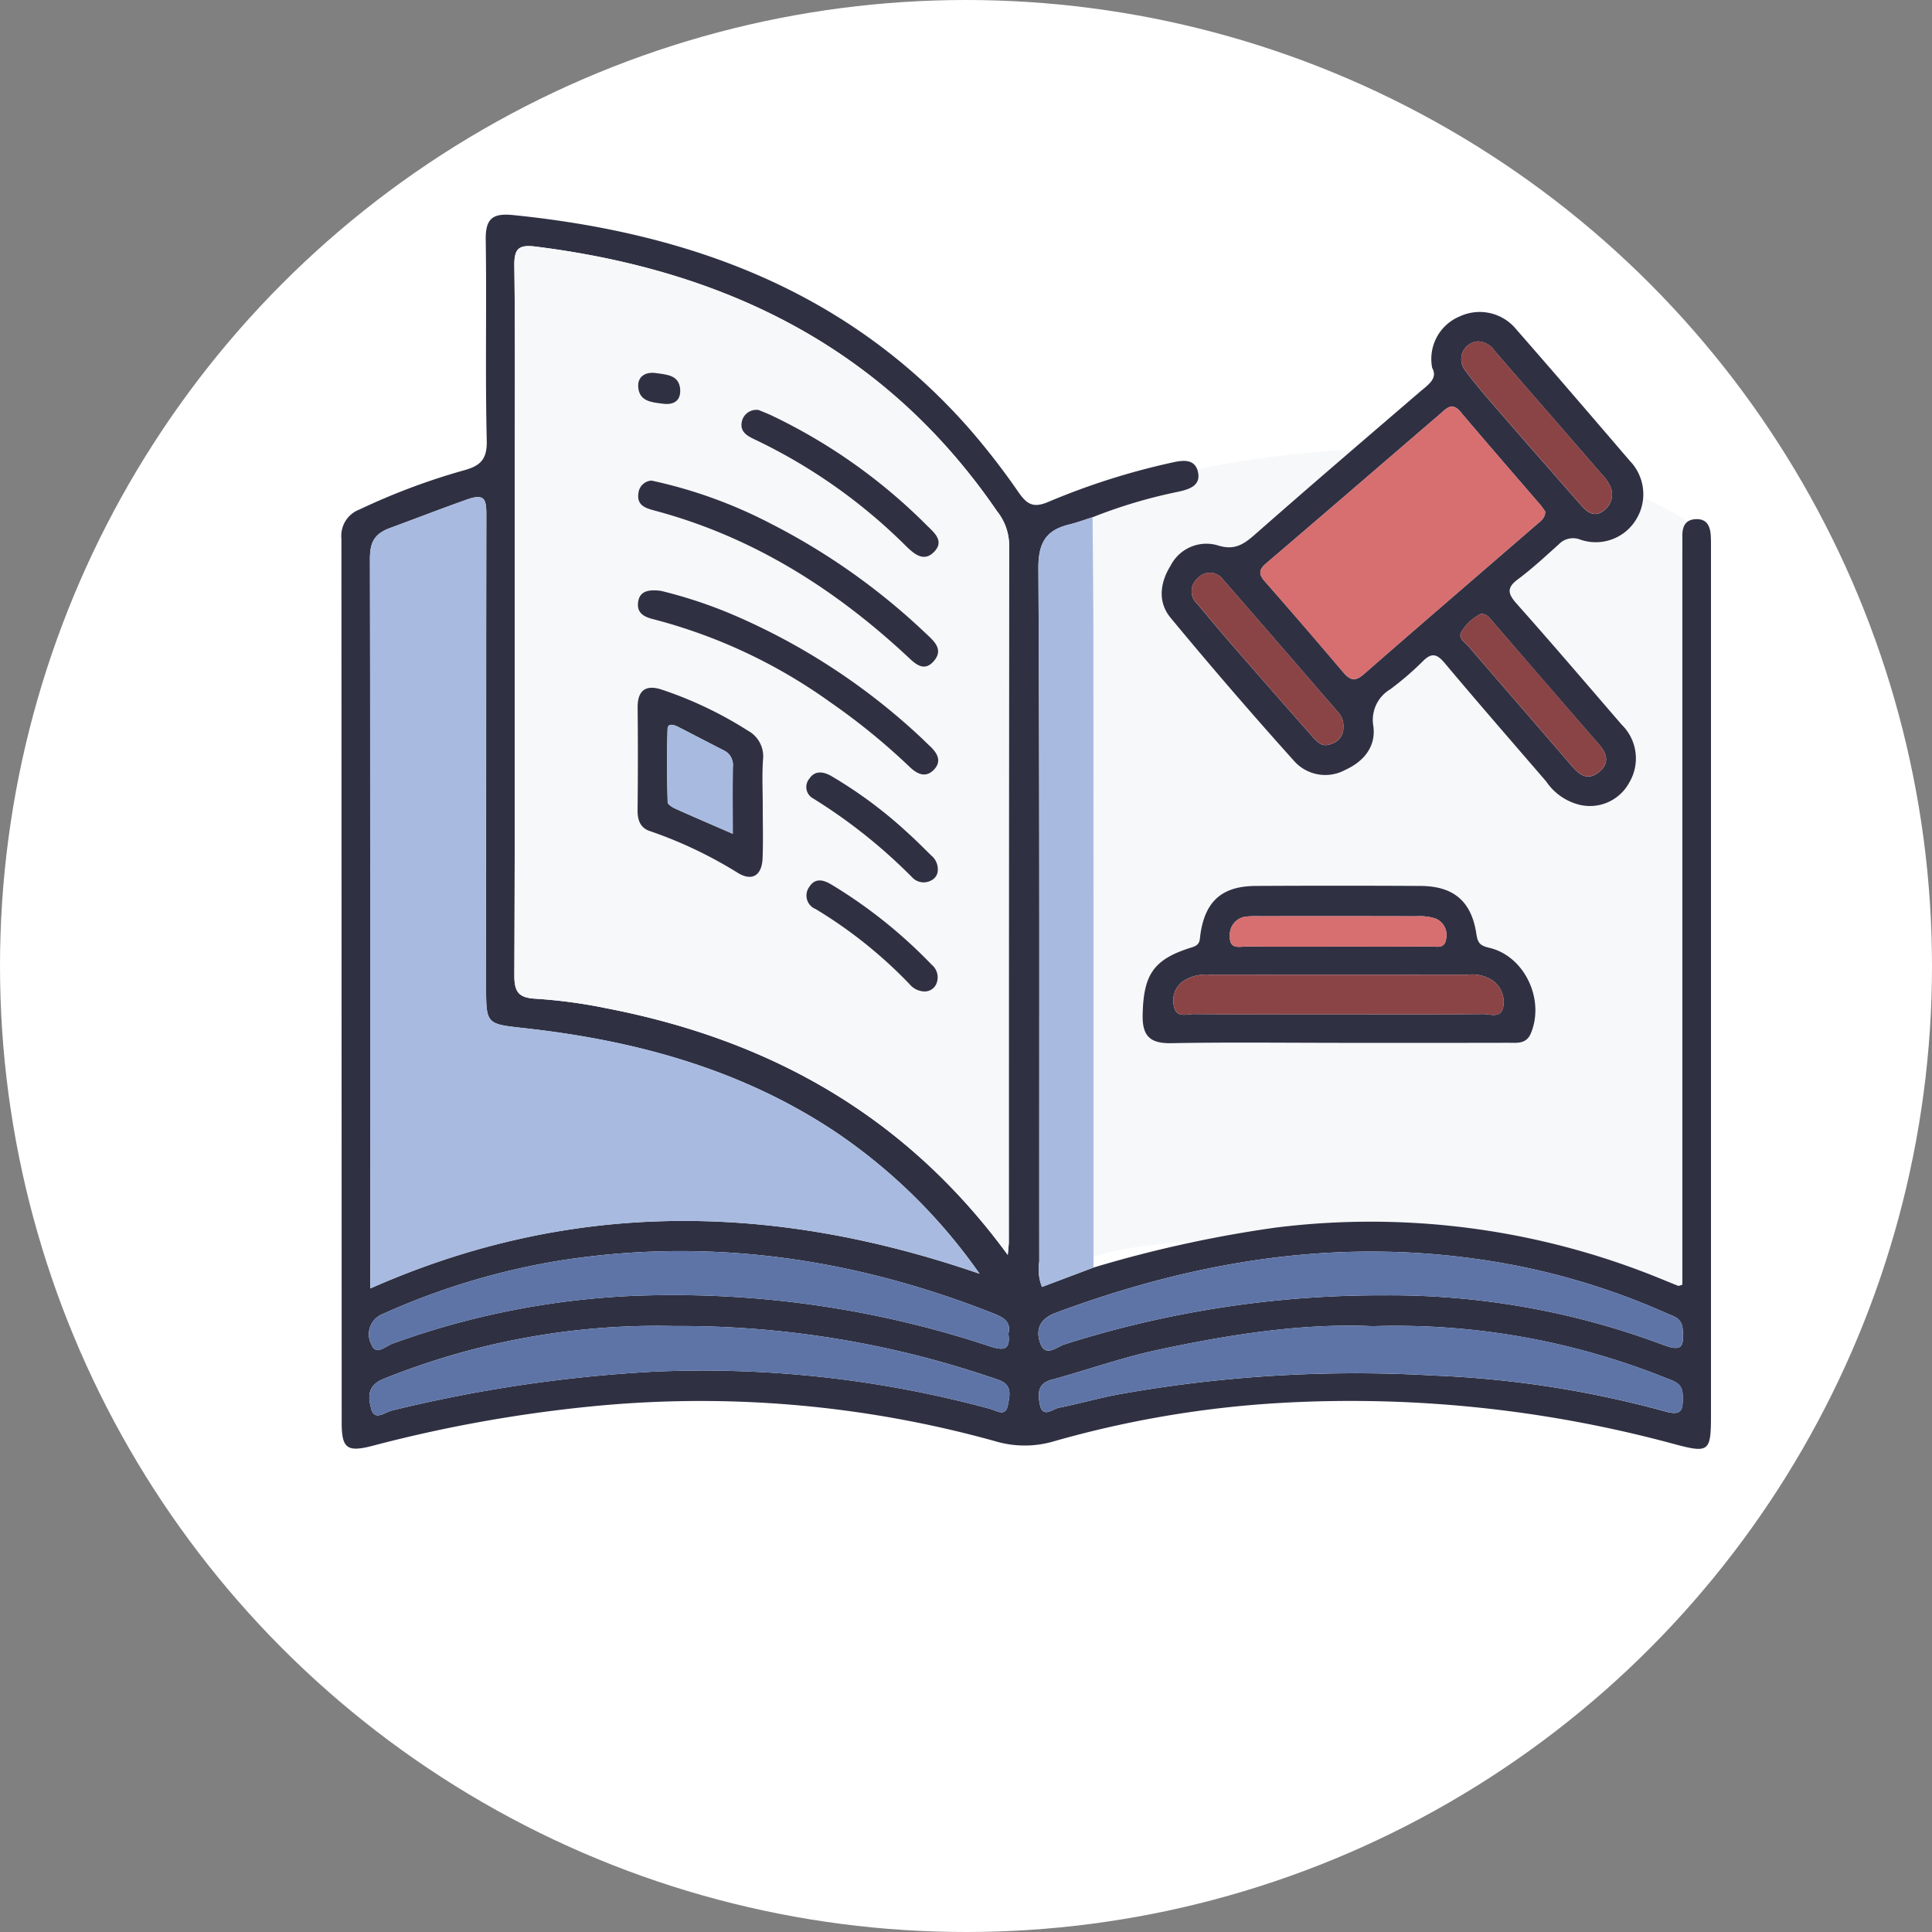<svg xmlns="http://www.w3.org/2000/svg" xmlns:xlink="http://www.w3.org/1999/xlink" width="189" height="189" viewBox="0 0 189 189">
  <rect x="0" y="0" width="189" height="189" fill="#808080" stroke="none"/>
  <defs>
    <clipPath id="clip-path">
      <rect id="Rectángulo_347538" data-name="Rectángulo 347538" width="133.983" height="120.733" fill="none"/>
    </clipPath>
  </defs>
  <g id="Grupo_1017323" data-name="Grupo 1017323" transform="translate(-750 -1051)">
    <g id="Grupo_161157" data-name="Grupo 161157" transform="translate(750 1051)">
      <circle id="Elipse_1146" data-name="Elipse 1146" cx="94.5" cy="94.5" r="94.5" fill="#fff"/>
    </g>
    <g id="Grupo_1017332" data-name="Grupo 1017332" transform="translate(783.4 1072)">
      <g id="Grupo_1017331" data-name="Grupo 1017331" clip-path="url(#clip-path)">
        <path id="Trazado_608839" data-name="Trazado 608839" d="M153.35,59.086s41.1-16.3,66.973,1.857v74.825s-56.3-12.308-65.432-1.384Z" transform="translate(-86.359 -29.487)" fill="#f6f8f9"/>
        <path id="Trazado_608840" data-name="Trazado 608840" d="M73.574,103a119.651,119.651,0,0,1,17.817-3.909,74.918,74.918,0,0,1,37.579,4.968c.6.242,1.2.494,1.808.731.054.021.138-.033.4-.107v-2.25q0-34.595,0-69.189c0-.582.009-1.164,0-1.746-.013-.887.214-1.629,1.246-1.706,1.163-.086,1.49.69,1.537,1.667.024.508.017,1.018.017,1.527q0,42.234,0,84.468c0,3.558-.18,3.724-3.581,2.818a120.842,120.842,0,0,0-38.631-4.023,102.214,102.214,0,0,0-22.064,3.747,10.076,10.076,0,0,1-5.739-.006,107.539,107.539,0,0,0-39.279-3.429,136.484,136.484,0,0,0-21.612,3.87c-2.537.66-3.046.27-3.047-2.288Q.014,74.925,0,31.708a2.757,2.757,0,0,1,1.785-2.874,64.86,64.86,0,0,1,10.166-3.815c1.608-.436,2.312-1.041,2.266-2.92-.159-6.544,0-13.1-.1-19.642-.031-2.087.68-2.622,2.7-2.416,17.247,1.751,32.66,7.4,44.47,20.745a69.205,69.205,0,0,1,4.944,6.361c.837,1.2,1.463,1.587,2.959.936a69.023,69.023,0,0,1,12-3.818c1.115-.258,2.383-.442,2.626,1.032.214,1.3-1.038,1.606-2.024,1.823A49.123,49.123,0,0,0,73.485,29.6c-.761.239-1.512.519-2.284.707-2.292.557-3.034,1.811-3.019,4.312.129,22.6.073,45.206.086,67.809a4.7,4.7,0,0,0,.265,2.47l5.042-1.9m-8.388-1.23c.057-.709.1-.985.1-1.259q0-34.152.032-68.3a5.4,5.4,0,0,0-1.173-3.18C53.261,13.125,37.667,5.457,18.99,3.122c-1.647-.206-2.1.2-2.074,1.884.1,7.2.041,14.4.041,21.6,0,15.93.027,31.86-.039,47.79-.007,1.672.433,2.222,2.12,2.308a49.936,49.936,0,0,1,6.9.934C41.872,80.724,55.2,88.11,65.186,101.765m-2.76,1.839A54.2,54.2,0,0,0,48.392,89.771c-9.226-6.16-19.584-8.981-30.458-10.187-3.7-.41-3.78-.36-3.78-3.94q0-23.135.022-46.271c0-1.484-.125-2.134-1.886-1.509-2.53.9-5.029,1.864-7.544,2.793-1.59.587-1.96,1.468-1.956,3.068q.079,34.485.036,68.97v2.35c19.859-8.8,39.631-8.322,59.6-1.44m38.431,5.131c-6.738-.311-13.978.8-21.147,2.352-3.461.75-6.821,1.957-10.246,2.889-1.418.386-1.333,1.449-1.137,2.418.282,1.393,1.244.44,1.864.318,2.058-.408,4.082-1.007,6.147-1.365a131.483,131.483,0,0,1,30.554-1.782,100.194,100.194,0,0,1,22.5,3.48c1.82.538,1.851-.169,1.819-1.567-.028-1.207-.869-1.361-1.662-1.682a70.9,70.9,0,0,0-28.695-5.06m-68.236-.014a71.525,71.525,0,0,0-28.485,5.164c-1.7.682-1.5,1.915-1.2,2.993.322,1.148,1.378.256,1.993.108a138.876,138.876,0,0,1,25.561-3.8,107.183,107.183,0,0,1,32.974,3.637c.608.162,1.508.831,1.732-.344.161-.843.475-1.945-.765-2.432-.405-.159-.82-.294-1.235-.427a94.635,94.635,0,0,0-30.573-4.9m69.363-3.006a76.079,76.079,0,0,1,27.309,4.843c1.781.648,2.082.322,1.916-1.566-.1-1.086-.89-1.214-1.582-1.524a68.734,68.734,0,0,0-18.754-5.332c-14.166-1.967-27.724.351-40.987,5.29-1.67.622-1.975,1.741-1.506,3.01.508,1.374,1.627.3,2.373.07a102.111,102.111,0,0,1,31.231-4.791m-36.735,3.76c.294-1.205-.508-1.608-1.456-1.982-13.7-5.421-27.832-7.474-42.456-5.172a69.047,69.047,0,0,0-17.238,5.2,2.122,2.122,0,0,0-1.148,3.029c.409,1.1,1.4.128,2.02-.1a78.953,78.953,0,0,1,23.8-4.692,98.322,98.322,0,0,1,34.7,4.957c1.261.412,2.008.392,1.776-1.243" transform="translate(0 0)" fill="#2f3143"/>
        <path id="Trazado_608841" data-name="Trazado 608841" d="M210.149,27.241a4.506,4.506,0,0,1,2.715-5.042,4.609,4.609,0,0,1,5.518,1.284c3.736,4.262,7.423,8.568,11.114,12.869a4.692,4.692,0,0,1,.638,5.666,4.615,4.615,0,0,1-5.486,2.027,1.927,1.927,0,0,0-2.127.472c-1.3,1.162-2.58,2.361-3.977,3.4-1.128.836-1,1.415-.137,2.388,3.477,3.909,6.872,7.89,10.291,11.851a4.612,4.612,0,0,1,.744,5.628A4.373,4.373,0,0,1,224.634,70a5.526,5.526,0,0,1-3.322-2.288c-3.319-3.855-6.663-7.689-9.932-11.586-.786-.937-1.308-1.045-2.188-.143a29.333,29.333,0,0,1-3.14,2.7,3.483,3.483,0,0,0-1.659,3.6c.268,1.958-.878,3.432-2.726,4.276a4.079,4.079,0,0,1-5.01-.845q-6.192-6.887-12.1-14.028c-1.27-1.535-1.039-3.431.007-5.1a3.926,3.926,0,0,1,4.659-1.966c1.581.487,2.473-.1,3.563-1.055,5.33-4.69,10.723-9.307,16.108-13.934.847-.728,1.841-1.339,1.254-2.389m11.059,14.05c-.145-.2-.3-.444-.489-.662-2.6-3.03-5.234-6.039-7.807-9.094-.83-.986-1.37-.311-1.958.194-5.678,4.874-11.339,9.768-17.032,14.624-.72.614-.778,1.048-.151,1.761q3.883,4.422,7.687,8.912c.619.725,1.119.949,1.958.217,5.637-4.921,11.313-9.8,16.971-14.693.373-.323.829-.611.821-1.259M201.461,62.357a1.922,1.922,0,0,0-.487-1.4c-3.752-4.329-7.491-8.668-11.26-12.981a1.586,1.586,0,0,0-2.494-.16,1.65,1.65,0,0,0-.044,2.515c1.117,1.333,2.229,2.671,3.371,3.983q3.927,4.514,7.889,9c.472.532.98,1.1,1.866.7a1.629,1.629,0,0,0,1.16-1.649m13.206-37.716a1.749,1.749,0,0,0-1.253,2.884c1.02,1.4,2.181,2.7,3.317,4.014q3.983,4.595,8.007,9.152c.6.68,1.3,1.229,2.241.47a1.932,1.932,0,0,0,.481-2.54,3.845,3.845,0,0,0-.635-.879q-5.259-6.072-10.537-12.128a2.114,2.114,0,0,0-1.621-.972m.215,26.669a4.738,4.738,0,0,0-1.854,1.709c-.41.65.3,1.027.657,1.438,3.351,3.891,6.721,7.765,10.069,11.658.714.83,1.474,1.532,2.571.763,1.133-.8,1.045-1.766.174-2.77q-5.262-6.063-10.505-12.142c-.274-.316-.54-.707-1.112-.656" transform="translate(-103.445 -12.254)" fill="#2f3143"/>
        <path id="Trazado_608842" data-name="Trazado 608842" d="M161.466,141.151l-5.041,1.9a4.694,4.694,0,0,1-.266-2.47c-.013-22.6.043-45.207-.086-67.809-.014-2.5.727-3.755,3.019-4.312.773-.188,1.523-.468,2.284-.707.028,4.137.077,8.274.079,12.411q.015,30.493.01,60.986" transform="translate(-87.892 -38.155)" fill="#a8badf"/>
        <path id="Trazado_608843" data-name="Trazado 608843" d="M198.6,165.639c-5.454,0-10.91-.068-16.361.035-2.079.039-2.861-.678-2.817-2.774.082-3.936,1.04-5.446,4.839-6.608.814-.249.729-.7.81-1.264.463-3.24,2.116-4.718,5.395-4.736q8.072-.045,16.144,0c3.232.017,4.985,1.5,5.461,4.715.131.882.373,1.129,1.252,1.334,3.459.807,5.458,5.06,4.075,8.369-.45,1.076-1.367.923-2.217.925q-8.29.017-16.58.006m-.031-2.794c4.719,0,9.439.02,14.158-.021.7-.006,1.748.461,1.973-.728a2.582,2.582,0,0,0-.985-2.516,3.645,3.645,0,0,0-2.48-.609q-12.634.015-25.267,0a4.154,4.154,0,0,0-2.5.583,2.3,2.3,0,0,0-.991,2.471c.218,1.219,1.226.8,1.93.8,4.719.035,9.439.018,14.158.018m-.151-6.62c3.053,0,6.105.013,9.158-.011.593,0,1.4.263,1.532-.736a1.746,1.746,0,0,0-1.007-1.987,5.135,5.135,0,0,0-1.919-.229c-5.088-.016-10.176-.01-15.264-.008a12.53,12.53,0,0,0-1.307.03,1.788,1.788,0,0,0-1.65,1.959c-.05,1.332,1.023.961,1.736.969,2.907.033,5.815.014,8.722.013" transform="translate(-101.04 -84.624)" fill="#2f3143"/>
        <path id="Trazado_608844" data-name="Trazado 608844" d="M86.992,105.726C77.009,92.07,63.678,84.684,47.742,81.6a49.926,49.926,0,0,0-6.9-.934c-1.687-.086-2.127-.636-2.12-2.308.066-15.93.04-31.86.04-47.79,0-7.2.055-14.4-.041-21.6C38.7,7.28,39.15,6.877,40.8,7.082c18.677,2.335,34.271,10,45.154,25.9a5.394,5.394,0,0,1,1.173,3.181q-.06,34.152-.032,68.3c0,.275-.042.55-.1,1.259M63.023,61.883c0-1.526-.076-3.058.023-4.578a2.858,2.858,0,0,0-1.489-2.876,38.026,38.026,0,0,0-8.412-4.008c-1.51-.5-2.381.014-2.365,1.746q.046,5.015-.006,10.03c-.011.986.26,1.753,1.22,2.065a42.1,42.1,0,0,1,8.612,4.1c1.4.842,2.339.22,2.4-1.468.062-1.67.014-3.343.015-5.015M53.054,40.76c-1.384-.176-2.092.132-2.224,1.106-.152,1.132.672,1.473,1.584,1.695a52.059,52.059,0,0,1,17.226,8.1A64.311,64.311,0,0,1,77.409,58c.7.666,1.507,1.077,2.292.325.908-.87.408-1.7-.367-2.416-.268-.246-.519-.509-.786-.756a63.452,63.452,0,0,0-18.314-12,44.982,44.982,0,0,0-7.181-2.392m-.912-10.785a1.368,1.368,0,0,0-1.279,1.217c-.2,1.273.781,1.5,1.745,1.761,9.4,2.535,17.369,7.553,24.446,14.114.8.74,1.711,1.761,2.739.526.961-1.154-.085-1.976-.886-2.732A64.529,64.529,0,0,0,63.832,34.2a46.173,46.173,0,0,0-11.69-4.223m10.485-6.9a1.459,1.459,0,0,0-1.637,1.067c-.273,1.1.576,1.5,1.388,1.88A53.6,53.6,0,0,1,77.053,36.4c.845.825,1.779,1.582,2.772.505.964-1.045-.056-1.86-.768-2.556A54.609,54.609,0,0,0,63.864,23.593c-.456-.212-.927-.391-1.236-.521M80.146,67.993a1.762,1.762,0,0,0-.632-1.331c-.727-.7-1.432-1.432-2.186-2.107a43.4,43.4,0,0,0-7.63-5.691c-.759-.425-1.581-.543-2.121.275a1.265,1.265,0,0,0,.325,1.907,52.665,52.665,0,0,1,9.81,7.823,1.535,1.535,0,0,0,1.83.2,1.132,1.132,0,0,0,.6-1.073M78.9,79.953a1.231,1.231,0,0,0,1.148-.853,1.6,1.6,0,0,0-.506-1.772,47.828,47.828,0,0,0-9.848-7.861c-.8-.469-1.563-.6-2.094.23a1.425,1.425,0,0,0,.606,2.2,44.747,44.747,0,0,1,9.169,7.329,1.975,1.975,0,0,0,1.526.731m-25.668-57.5C54.281,22.6,55,22.2,54.948,21.1c-.065-1.476-1.348-1.495-2.373-1.645-.974-.143-1.813.29-1.733,1.373.1,1.4,1.316,1.486,2.389,1.621" transform="translate(-21.806 -3.961)" fill="#f6f8f9"/>
        <path id="Trazado_608845" data-name="Trazado 608845" d="M66.022,139.218c-19.969-6.882-39.741-7.359-59.6,1.44v-2.35q0-34.485-.036-68.97c0-1.6.367-2.48,1.956-3.068,2.515-.929,5.014-1.9,7.543-2.792,1.762-.625,1.89.024,1.887,1.508q-.055,23.135-.023,46.271c0,3.58.084,3.531,3.78,3.94,10.874,1.206,21.232,4.028,30.458,10.187a54.2,54.2,0,0,1,14.034,13.833" transform="translate(-3.597 -35.615)" fill="#a8badf"/>
        <path id="Trazado_608846" data-name="Trazado 608846" d="M188.8,248.835a70.9,70.9,0,0,1,28.695,5.061c.793.321,1.635.475,1.663,1.681.032,1.4,0,2.105-1.819,1.567a100.215,100.215,0,0,0-22.5-3.48,131.5,131.5,0,0,0-30.554,1.782c-2.066.359-4.089.958-6.147,1.365-.62.123-1.582,1.076-1.864-.317-.2-.969-.281-2.032,1.137-2.418,3.424-.932,6.784-2.14,10.246-2.889,7.169-1.553,14.41-2.663,21.147-2.352" transform="translate(-87.94 -140.101)" fill="#5e74a7"/>
        <path id="Trazado_608847" data-name="Trazado 608847" d="M36.142,248.845a94.7,94.7,0,0,1,30.574,4.905c.415.133.83.267,1.235.426,1.241.487.926,1.589.765,2.432-.225,1.175-1.124.506-1.732.344a107.172,107.172,0,0,0-32.975-3.637,138.888,138.888,0,0,0-25.561,3.8c-.616.147-1.671,1.04-1.993-.108-.3-1.078-.5-2.311,1.2-2.993a71.553,71.553,0,0,1,28.484-5.166" transform="translate(-3.522 -140.126)" fill="#5e74a7"/>
        <path id="Trazado_608848" data-name="Trazado 608848" d="M189.876,236.479a102.124,102.124,0,0,0-31.231,4.791c-.746.229-1.864,1.3-2.373-.069-.469-1.269-.164-2.388,1.505-3.01,13.262-4.939,26.821-7.257,40.987-5.29a68.737,68.737,0,0,1,18.754,5.331c.691.309,1.486.438,1.581,1.524.167,1.889-.134,2.214-1.915,1.566a76.09,76.09,0,0,0-27.309-4.842" transform="translate(-87.892 -130.763)" fill="#5e74a7"/>
        <path id="Trazado_608849" data-name="Trazado 608849" d="M68.752,240.175c.232,1.635-.515,1.655-1.776,1.243a98.322,98.322,0,0,0-34.7-4.957,78.953,78.953,0,0,0-23.8,4.692c-.624.226-1.611,1.2-2.02.1A2.122,2.122,0,0,1,7.6,238.222a69.048,69.048,0,0,1,17.238-5.2c14.625-2.3,28.753-.249,42.456,5.172.948.375,1.75.777,1.456,1.982" transform="translate(-3.502 -130.7)" fill="#5e74a7"/>
        <path id="Trazado_608850" data-name="Trazado 608850" d="M233.645,53.239c.008.648-.448.937-.821,1.259-5.658,4.9-11.334,9.772-16.971,14.693-.839.732-1.339.508-1.957-.217q-3.816-4.479-7.688-8.911c-.626-.713-.569-1.148.151-1.762,5.694-4.856,11.355-9.749,17.032-14.624.588-.505,1.127-1.18,1.958-.194,2.574,3.055,5.2,6.064,7.808,9.094.187.218.344.464.488.662" transform="translate(-115.881 -24.203)" fill="#d76e6f"/>
        <path id="Trazado_608851" data-name="Trazado 608851" d="M205.231,95.253a1.628,1.628,0,0,1-1.159,1.652c-.885.406-1.394-.165-1.865-.7q-3.968-4.478-7.889-9c-1.141-1.312-2.254-2.65-3.371-3.983a1.649,1.649,0,0,1,.044-2.515,1.587,1.587,0,0,1,2.494.16c3.77,4.313,7.509,8.652,11.26,12.982a1.911,1.911,0,0,1,.486,1.4" transform="translate(-107.215 -45.153)" fill="#8b4446"/>
        <path id="Trazado_608852" data-name="Trazado 608852" d="M252.471,28.352a2.119,2.119,0,0,1,1.62.973q5.285,6.05,10.537,12.128a3.838,3.838,0,0,1,.634.879,1.931,1.931,0,0,1-.48,2.54c-.938.759-1.639.21-2.24-.47q-4.027-4.556-8.007-9.152c-1.137-1.312-2.3-2.613-3.318-4.014a1.75,1.75,0,0,1,1.254-2.885" transform="translate(-141.247 -15.966)" fill="#8b4446"/>
        <path id="Trazado_608853" data-name="Trazado 608853" d="M252.543,89.4c.572-.052.837.339,1.112.656q5.261,6.064,10.505,12.142c.871,1,.959,1.975-.174,2.77-1.1.769-1.857.067-2.571-.763-3.348-3.893-6.718-7.767-10.069-11.658-.355-.411-1.067-.788-.657-1.438a4.739,4.739,0,0,1,1.854-1.709" transform="translate(-141.105 -50.341)" fill="#8b4446"/>
        <path id="Trazado_608854" data-name="Trazado 608854" d="M202.45,174.063c-4.719,0-9.439.017-14.158-.018-.7-.005-1.713.417-1.93-.8a2.3,2.3,0,0,1,.991-2.471,4.158,4.158,0,0,1,2.5-.583q12.633.016,25.267,0a3.645,3.645,0,0,1,2.48.609,2.581,2.581,0,0,1,.985,2.515c-.225,1.19-1.273.723-1.973.728-4.719.041-9.439.021-14.158.021" transform="translate(-104.921 -95.841)" fill="#8b4446"/>
        <path id="Trazado_608855" data-name="Trazado 608855" d="M209.426,160.069c-2.907,0-5.815.019-8.722-.014-.713-.008-1.785.363-1.736-.969a1.788,1.788,0,0,1,1.65-1.959,12.405,12.405,0,0,1,1.307-.031c5.088,0,10.176-.008,15.264.008a5.117,5.117,0,0,1,1.919.229,1.746,1.746,0,0,1,1.007,1.987c-.134,1-.939.731-1.532.736-3.053.024-6.105.011-9.158.012" transform="translate(-112.047 -88.467)" fill="#d76e6f"/>
        <path id="Trazado_608856" data-name="Trazado 608856" d="M78.559,117.578c0,1.671.048,3.345-.014,5.015-.062,1.688-1,2.31-2.4,1.469a42.148,42.148,0,0,0-8.612-4.1c-.96-.311-1.231-1.079-1.22-2.065q.056-5.015.006-10.03c-.016-1.732.855-2.249,2.365-1.747a38.089,38.089,0,0,1,8.413,4.008A2.859,2.859,0,0,1,78.583,113c-.1,1.52-.023,3.051-.024,4.577m-2.935,2.644c0-2.387-.021-4.484.011-6.58a1.563,1.563,0,0,0-.9-1.584c-1.485-.757-2.961-1.532-4.447-2.29-.389-.2-1.016-.408-1.038.184-.086,2.394-.054,4.793.007,7.189.006.225.49.505.8.646,1.709.771,3.434,1.508,5.566,2.435" transform="translate(-37.342 -59.656)" fill="#2f3143"/>
        <path id="Trazado_608857" data-name="Trazado 608857" d="M68.639,84.176a45,45,0,0,1,7.181,2.392,63.448,63.448,0,0,1,18.313,12c.267.247.519.51.786.756.775.712,1.276,1.546.367,2.416-.785.752-1.591.34-2.292-.325a64.266,64.266,0,0,0-7.769-6.334A52.067,52.067,0,0,0,68,86.977c-.913-.222-1.737-.562-1.584-1.695.131-.974.839-1.282,2.223-1.106" transform="translate(-37.392 -47.377)" fill="#2f3143"/>
        <path id="Trazado_608858" data-name="Trazado 608858" d="M67.759,59.549a46.2,46.2,0,0,1,11.69,4.223A64.538,64.538,0,0,1,94.523,74.435c.8.756,1.847,1.577.886,2.732-1.028,1.235-1.94.215-2.739-.526-7.077-6.562-15.047-11.578-24.446-14.114-.964-.26-1.944-.488-1.745-1.761a1.369,1.369,0,0,1,1.28-1.217" transform="translate(-37.423 -33.535)" fill="#2f3143"/>
        <path id="Trazado_608859" data-name="Trazado 608859" d="M91.266,43.747c.31.13.781.31,1.237.521A54.608,54.608,0,0,1,107.7,55.02c.712.7,1.732,1.511.768,2.556-.993,1.077-1.927.321-2.772-.5A53.6,53.6,0,0,0,91.018,46.694c-.812-.381-1.661-.779-1.388-1.881a1.459,1.459,0,0,1,1.636-1.067" transform="translate(-50.445 -24.636)" fill="#2f3143"/>
        <path id="Trazado_608860" data-name="Trazado 608860" d="M116.972,134.381a1.135,1.135,0,0,1-.6,1.074,1.535,1.535,0,0,1-1.83-.2,52.684,52.684,0,0,0-9.81-7.823,1.265,1.265,0,0,1-.325-1.907c.54-.817,1.362-.7,2.121-.275a43.4,43.4,0,0,1,7.63,5.691c.753.674,1.458,1.4,2.185,2.107a1.765,1.765,0,0,1,.633,1.329" transform="translate(-58.631 -70.35)" fill="#2f3143"/>
        <path id="Trazado_608861" data-name="Trazado 608861" d="M115.736,159.956a1.973,1.973,0,0,1-1.525-.73,44.746,44.746,0,0,0-9.169-7.329,1.425,1.425,0,0,1-.606-2.2c.532-.826,1.293-.7,2.094-.23a47.816,47.816,0,0,1,9.848,7.861,1.6,1.6,0,0,1,.506,1.772,1.231,1.231,0,0,1-1.149.853" transform="translate(-58.645 -83.964)" fill="#2f3143"/>
        <path id="Trazado_608862" data-name="Trazado 608862" d="M68.848,38.433c-1.072-.135-2.286-.221-2.389-1.621-.08-1.083.76-1.516,1.733-1.373,1.025.15,2.307.169,2.373,1.645.048,1.1-.668,1.494-1.717,1.349" transform="translate(-37.423 -19.942)" fill="#2f3143"/>
        <path id="Trazado_608863" data-name="Trazado 608863" d="M79.341,124.9c-2.132-.927-3.857-1.664-5.566-2.435-.313-.141-.8-.421-.8-.646-.061-2.4-.094-4.795-.007-7.189.021-.592.648-.382,1.038-.184,1.485.758,2.962,1.533,4.447,2.29a1.563,1.563,0,0,1,.9,1.584c-.033,2.1-.011,4.192-.011,6.58" transform="translate(-41.06 -64.336)" fill="#a8badf"/>
      </g>
    </g>
  </g>
</svg>
